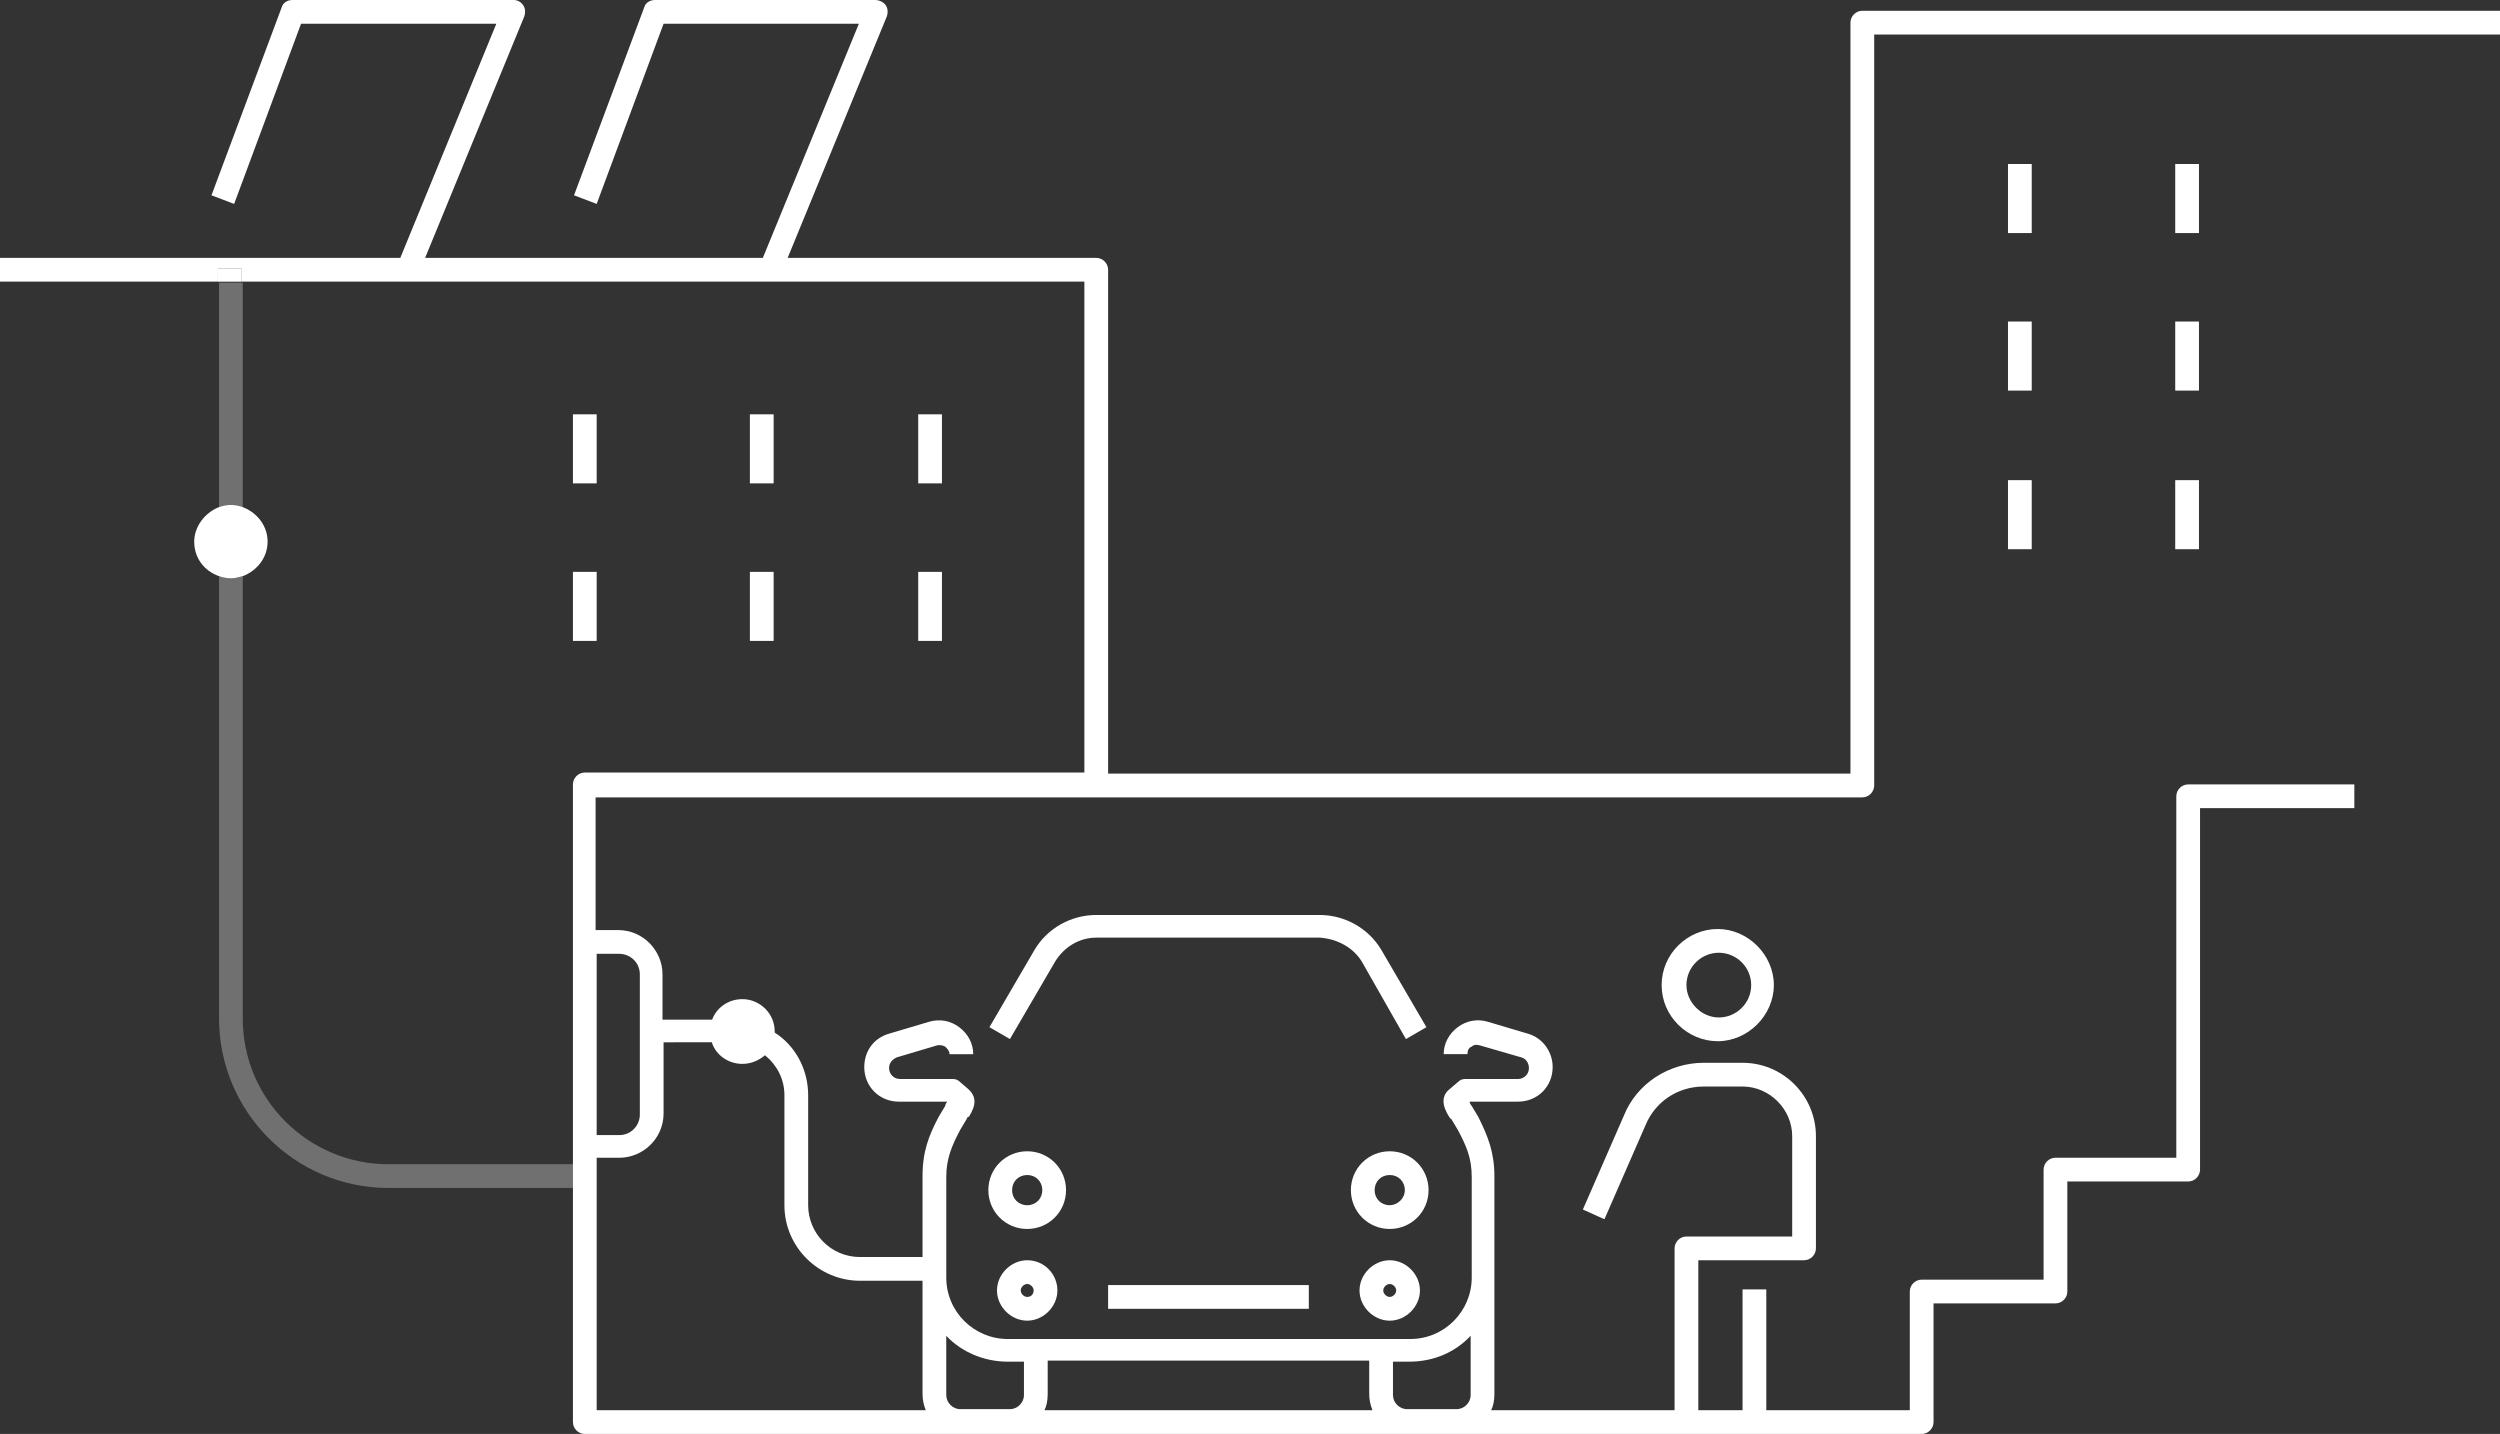 <?xml version="1.0" encoding="utf-8"?>
<!-- Generator: Adobe Illustrator 22.1.0, SVG Export Plug-In . SVG Version: 6.00 Build 0)  -->
<svg version="1.1" id="Layer_1" xmlns="http://www.w3.org/2000/svg" xmlns:xlink="http://www.w3.org/1999/xlink" x="0px" y="0px"
	viewBox="0 0 231.7 132.9" enable-background="new 0 0 231.7 132.9" xml:space="preserve">
<rect x="0" y="0" width="231.7" height="132.9" fill="#333333" stroke="none"/>
<g>
	<path fill="#FFFFFF" d="M128.8,116.8c-1.5,0-2.8,1.3-2.8,2.8s1.3,2.8,2.8,2.8s2.8-1.3,2.8-2.8S130.3,116.8,128.8,116.8z
		 M128.8,120.2c-0.3,0-0.6-0.3-0.6-0.6s0.3-0.6,0.6-0.6s0.6,0.3,0.6,0.6S129.1,120.2,128.8,120.2z"/>
	<rect x="85.1" y="38.4" fill="#FFFFFF" width="2.2" height="6.4"/>
	<rect x="85.1" y="53" fill="#FFFFFF" width="2.2" height="6.4"/>
	<rect x="69.5" y="38.4" fill="#FFFFFF" width="2.2" height="6.4"/>
	<rect x="69.5" y="53" fill="#FFFFFF" width="2.2" height="6.4"/>
	<rect x="201.6" y="29.8" fill="#FFFFFF" width="2.2" height="6.4"/>
	<rect x="201.6" y="44.5" fill="#FFFFFF" width="2.2" height="6.4"/>
	<rect x="186.1" y="29.8" fill="#FFFFFF" width="2.2" height="6.4"/>
	<rect x="201.6" y="15.2" fill="#FFFFFF" width="2.2" height="6.4"/>
	<rect x="186.1" y="15.2" fill="#FFFFFF" width="2.2" height="6.4"/>
	<rect x="186.1" y="44.5" fill="#FFFFFF" width="2.2" height="6.4"/>
	<rect x="53.1" y="38.4" fill="#FFFFFF" width="2.2" height="6.4"/>
	<rect x="53.1" y="53" fill="#FFFFFF" width="2.2" height="6.4"/>
	<path opacity="0.3" fill="#FFFFFF" enable-background="new    " d="M36,107.9c-7.4,0-13.5-6-13.5-13.5v-41
		c-0.3,0.1-0.7,0.2-1.1,0.2s-0.8-0.1-1.1-0.2v41c0,8.6,7,15.7,15.7,15.7h17.1v-2.2H36z"/>
	<path opacity="0.3" fill="#FFFFFF" enable-background="new    " d="M22.5,47.1V26.2h-2.2v20.9c0.4-0.1,0.7-0.2,1.1-0.2
		C21.8,46.9,22.1,46.9,22.5,47.1z"/>
	<rect x="20.2" y="24.9" fill="#FFFFFF" width="2.2" height="1.2"/>
	<rect x="20.2" y="24.9" opacity="0.3" fill="#FFFFFF" enable-background="new    " width="2.2" height="1.2"/>
	<path fill="#FFFFFF" d="M22.5,53.4c1.3-0.5,2.3-1.7,2.3-3.2s-1-2.7-2.3-3.2c-0.3-0.1-0.7-0.2-1.1-0.2s-0.8,0.1-1.1,0.2
		C19,47.5,18,48.8,18,50.2c0,1.5,0.9,2.7,2.3,3.2c0.3,0.1,0.7,0.2,1.1,0.2C21.8,53.6,22.1,53.5,22.5,53.4z"/>
	<path fill="#FFFFFF" d="M231.7,1h-59.1c-0.6,0-1.1,0.5-1.1,1.1v69.6h-68.8V25c0-0.6-0.5-1.1-1.1-1.1H73l9.2-22.4
		c0.1-0.3,0.1-0.7-0.1-1S81.5,0,81.1,0H60.7c-0.5,0-0.9,0.3-1,0.7l-6.5,17.4l2.1,0.8l6.2-16.7h18.1l-8.9,21.7H39.4l9.2-22.4
		c0.1-0.3,0.1-0.7-0.1-1S48,0,47.6,0H27.1c-0.5,0-0.9,0.3-1,0.7l-6.5,17.4l2.1,0.8l6.2-16.7H46l-8.9,21.7H0v2.2h20.2v-1.2h2.2v1.2
		h78.1v45.5H54.2c-0.6,0-1.1,0.5-1.1,1.1v35.1v2.2v21.8c0,0.6,0.5,1.1,1.1,1.1h102.1h6.3h15.5c0.6,0,1.1-0.5,1.1-1.1v-11h11.3
		c0.6,0,1.1-0.5,1.1-1.1v-10.2h11.2c0.6,0,1.1-0.5,1.1-1.1V74.9h14.3v-2.2h-15.4c-0.6,0-1.1,0.5-1.1,1.1v33.5h-11.2
		c-0.6,0-1.1,0.5-1.1,1.1v10.2h-11.3c-0.6,0-1.1,0.5-1.1,1.1v11h-13.3v-11.2h-2.2v11.2h-4.1v-13.9h9.8c0.6,0,1.1-0.5,1.1-1.1v-10.4
		c0-3.7-3-6.8-6.8-6.8h-0.9h-2.7c-3.2,0-6.2,1.9-7.4,4.9l-3.8,8.7l2,0.9l3.8-8.7c0.9-2.2,3-3.6,5.4-3.6h2.7h0.9
		c2.5,0,4.6,2.1,4.6,4.6v9.3h-9.8c-0.6,0-1.1,0.5-1.1,1.1v15h-17c0.2-0.4,0.3-0.9,0.3-1.5v-10.9V109c0-2.2-0.6-3.7-1.5-5.5l-0.6-1
		c-0.1-0.1-0.2-0.3-0.2-0.4h4.5c1.8,0,3.2-1.4,3.2-3.2c0-1.4-0.9-2.7-2.3-3.1l-3.7-1.1c-1-0.3-2-0.1-2.8,0.5s-1.3,1.5-1.3,2.5h2.2
		c0-0.3,0.1-0.6,0.4-0.7c0.2-0.2,0.5-0.2,0.8-0.1L141,98c0.4,0.1,0.7,0.5,0.7,1c0,0.6-0.5,1-1,1h-4.9c-0.3,0-0.5,0.1-0.7,0.3
		l-0.7,0.6c-0.8,0.6-0.8,1.5-0.1,2.6c0.1,0.1,0.1,0.2,0.2,0.2l0.6,1c0.8,1.5,1.3,2.6,1.3,4.4v9.3c0,3.1-2.5,5.7-5.7,5.7H93.4
		c-3.1,0-5.7-2.5-5.7-5.7v-9.3c0-1.7,0.5-2.9,1.3-4.4l0.6-1c0-0.1,0.1-0.2,0.2-0.2c0.7-1.1,0.7-1.9-0.1-2.6l-0.7-0.6
		c-0.2-0.2-0.4-0.3-0.7-0.3h-4.9c-0.6,0-1-0.5-1-1s0.3-0.8,0.7-1l3.7-1.1c0.3-0.1,0.6,0,0.8,0.1c0.2,0.2,0.4,0.4,0.4,0.7h2.2
		c0-1-0.5-1.9-1.3-2.5s-1.8-0.8-2.8-0.5l-3.7,1.1c-1.4,0.4-2.3,1.6-2.3,3.1c0,1.8,1.4,3.2,3.2,3.2h4.5l0,0c-0.1,0.1-0.2,0.3-0.2,0.4
		l-0.6,1c-0.9,1.7-1.5,3.2-1.5,5.5v7.5h-5.8c-2.7,0-4.8-2.2-4.8-4.8v-10.2c0-2.4-1.2-4.6-3.1-5.8v-0.1c0-1.7-1.4-3-3-3
		c-1.3,0-2.4,0.8-2.8,1.9h-4.6v-4.2c0-2.2-1.8-4.1-4.1-4.1h-2.1V73.9h117.4c0.6,0,1.1-0.5,1.1-1.1V3.2h58L231.7,1L231.7,1z
		 M96.8,130.7c0.2-0.4,0.3-0.9,0.3-1.5v-3.1h29.8v3.1c0,0.5,0.1,1,0.3,1.5H96.8z M136.3,123.8v5.5c0,0.7-0.6,1.3-1.3,1.3h-4.6
		c-0.7,0-1.3-0.6-1.3-1.3v-3.1h1.5C132.9,126.2,134.9,125.3,136.3,123.8z M93.4,126.2h1.5v3.1c0,0.7-0.6,1.3-1.3,1.3H89
		c-0.7,0-1.3-0.6-1.3-1.3v-5.5C89.1,125.3,91.2,126.2,93.4,126.2z M66,96.7c0.4,1.1,1.5,1.9,2.8,1.9c0.8,0,1.5-0.3,2.1-0.8
		c1.1,0.9,1.8,2.2,1.8,3.7v10.2c0,3.9,3.2,7,7,7h5.8v10.5c0,0.5,0.1,1,0.3,1.5H55.3v-23.4h2.1c2.2,0,4.1-1.8,4.1-4.1v-6.6H66V96.7z
		 M57.4,88.4c1,0,1.9,0.8,1.9,1.9v13c0,1-0.8,1.9-1.9,1.9h-2.1V88.4H57.4z"/>
	<path fill="#FFFFFF" d="M126.2,89.1l4.1,7.2l1.9-1.1L128,88c-1.2-2-3.4-3.2-5.7-3.2h-20.7c-2.3,0-4.5,1.2-5.7,3.2l-4.2,7.2l1.9,1.1
		l4.2-7.2c0.8-1.3,2.2-2.2,3.8-2.2h20.7C123.9,87,125.4,87.8,126.2,89.1z"/>
	<rect x="102.7" y="119.1" fill="#FFFFFF" width="18.6" height="2.2"/>
	<path fill="#FFFFFF" d="M95.2,116.8c-1.5,0-2.8,1.3-2.8,2.8s1.3,2.8,2.8,2.8s2.8-1.3,2.8-2.8S96.8,116.8,95.2,116.8z M95.2,120.2
		c-0.3,0-0.6-0.3-0.6-0.6s0.3-0.6,0.6-0.6c0.3,0,0.6,0.3,0.6,0.6S95.6,120.2,95.2,120.2z"/>
	<path fill="#FFFFFF" d="M95.2,106.7c-2,0-3.6,1.6-3.6,3.6s1.6,3.6,3.6,3.6s3.6-1.6,3.6-3.6S97.2,106.7,95.2,106.7z M95.2,111.7
		c-0.8,0-1.4-0.6-1.4-1.4s0.6-1.4,1.4-1.4s1.4,0.6,1.4,1.4S96,111.7,95.2,111.7z"/>
	<path fill="#FFFFFF" d="M128.8,106.7c-2,0-3.6,1.6-3.6,3.6s1.6,3.6,3.6,3.6s3.6-1.6,3.6-3.6S130.8,106.7,128.8,106.7z M128.8,111.7
		c-0.8,0-1.4-0.6-1.4-1.4s0.6-1.4,1.4-1.4s1.4,0.6,1.4,1.4S129.5,111.7,128.8,111.7z"/>
	<path fill="#FFFFFF" d="M154,91.3c0,2.9,2.4,5.2,5.2,5.2s5.2-2.4,5.2-5.2s-2.4-5.2-5.2-5.2S154,88.4,154,91.3z M162.3,91.3
		c0,1.7-1.4,3-3,3s-3-1.4-3-3c0-1.7,1.4-3,3-3S162.3,89.6,162.3,91.3z"/>
</g>
</svg>
